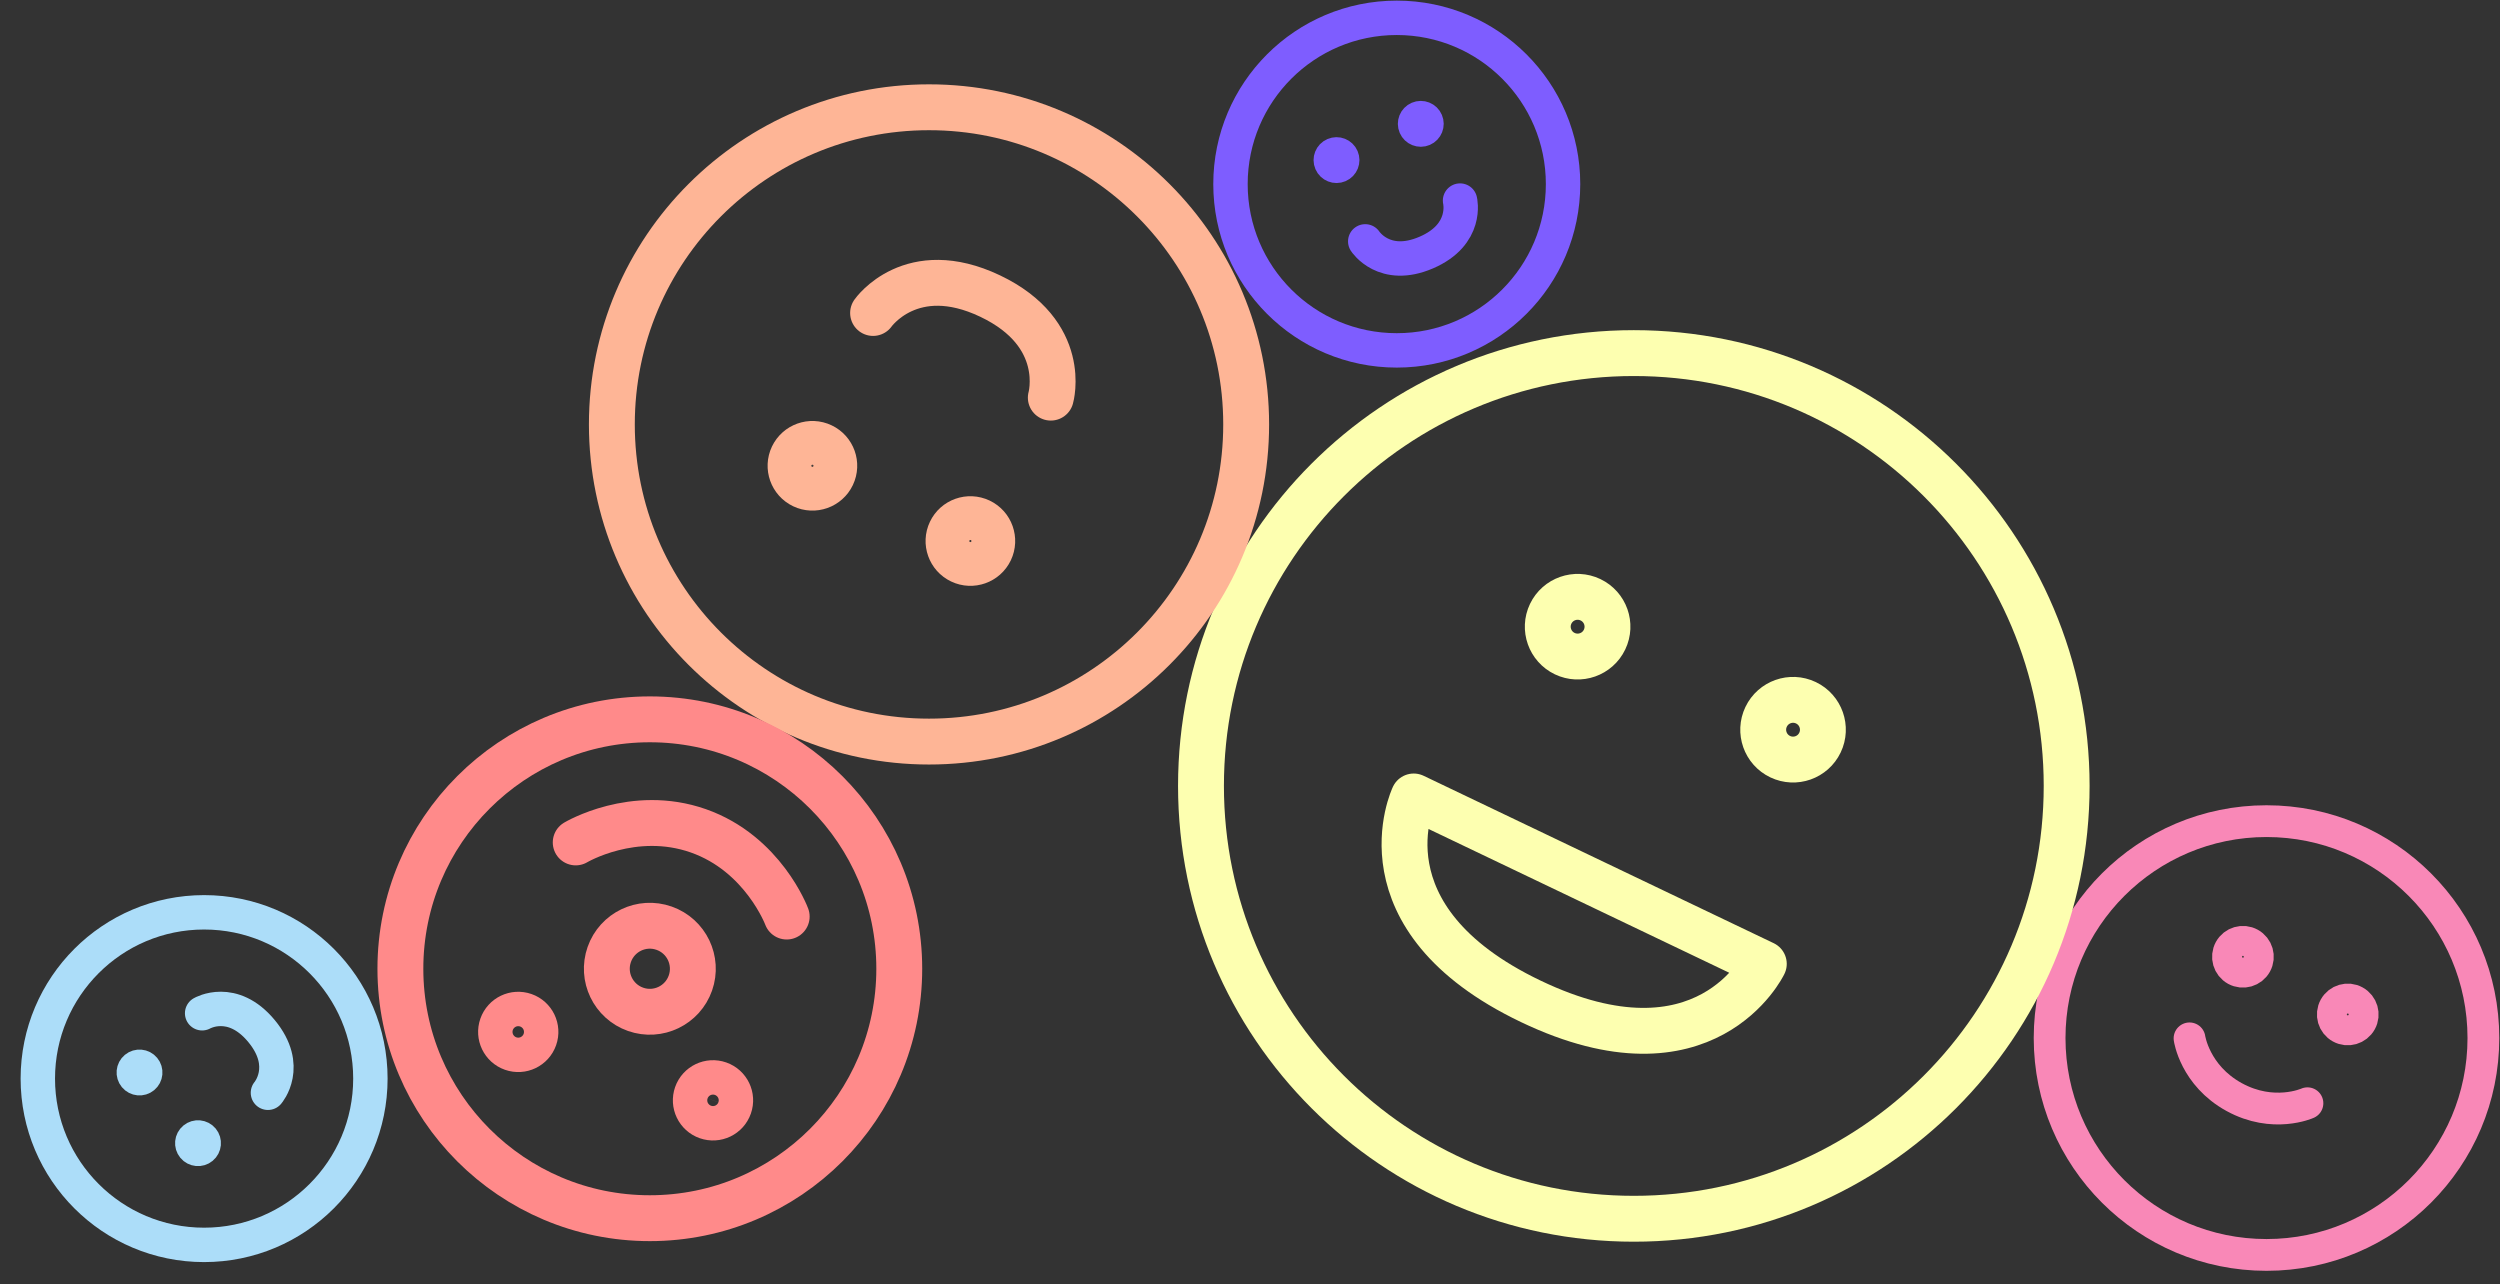 <svg width="109" height="56" viewBox="0 0 109 56" fill="none" xmlns="http://www.w3.org/2000/svg">
<rect x="0" y="0" width="109" height="56" fill="#333333" stroke="none"/>
<path d="M89.363 45.258C89.363 40.036 93.597 35.802 98.82 35.802C104.042 35.802 108.276 40.036 108.276 45.258C108.276 50.481 104.042 54.715 98.82 54.715C93.597 54.715 89.363 50.481 89.363 45.258Z" stroke="#F988B7" stroke-width="1.385" stroke-linecap="round" stroke-linejoin="round"/>
<path d="M100.605 48.101C100.605 48.101 99.12 48.773 97.405 47.83C95.691 46.887 95.463 45.272 95.463 45.272" stroke="#F988B7" stroke-width="1.385" stroke-linecap="round" stroke-linejoin="round"/>
<path d="M101.791 43.916C101.965 43.6 102.361 43.485 102.677 43.659C102.992 43.832 103.108 44.229 102.934 44.544C102.76 44.86 102.364 44.975 102.048 44.801C101.733 44.628 101.618 44.231 101.791 43.916Z" stroke="#F988B7" stroke-width="1.385" stroke-linecap="round" stroke-linejoin="round"/>
<path d="M97.22 41.401C97.394 41.085 97.79 40.97 98.106 41.144C98.422 41.318 98.537 41.714 98.363 42.03C98.19 42.345 97.793 42.46 97.477 42.287C97.162 42.113 97.047 41.717 97.22 41.401Z" stroke="#F988B7" stroke-width="1.385" stroke-linecap="round" stroke-linejoin="round"/>
<path d="M90.106 34.266C90.106 44.689 81.657 53.138 71.235 53.138C60.812 53.138 52.363 44.689 52.363 34.266C52.363 23.844 60.812 15.395 71.235 15.395C81.657 15.395 90.106 23.844 90.106 34.266Z" stroke="#FDFFB0" stroke-width="2" stroke-linecap="round" stroke-linejoin="round"/>
<path d="M61.638 34.726C61.638 34.726 59.111 40.01 66.743 43.659C74.375 47.309 76.902 42.025 76.902 42.025L61.638 34.726Z" stroke="#FDFFB0" stroke-width="2" stroke-linecap="round" stroke-linejoin="round"/>
<path d="M69.959 27.885C69.649 28.534 68.871 28.808 68.223 28.498C67.575 28.188 67.3 27.411 67.61 26.762C67.921 26.114 68.698 25.84 69.346 26.15C69.995 26.46 70.269 27.237 69.959 27.885Z" stroke="#FDFFB0" stroke-width="2" stroke-linecap="round" stroke-linejoin="round"/>
<path d="M79.351 32.377C79.041 33.026 78.264 33.3 77.616 32.99C76.967 32.68 76.693 31.902 77.003 31.254C77.313 30.606 78.09 30.331 78.739 30.641C79.387 30.951 79.661 31.729 79.351 32.377Z" stroke="#FDFFB0" stroke-width="2" stroke-linecap="round" stroke-linejoin="round"/>
<path d="M26.677 18.505C26.677 10.868 32.868 4.677 40.505 4.677C48.142 4.677 54.333 10.868 54.333 18.505C54.333 26.142 48.142 32.333 40.505 32.333C32.868 32.333 26.677 26.142 26.677 18.505Z" stroke="#FEB596" stroke-width="2" stroke-linecap="round" stroke-linejoin="round"/>
<path d="M45.815 17.337C45.815 17.337 46.614 14.549 43.17 12.908C39.726 11.268 38.066 13.646 38.066 13.646" stroke="#FEB596" stroke-width="2" stroke-linecap="round" stroke-linejoin="round"/>
<path d="M41.448 23.179C41.674 22.703 42.243 22.502 42.719 22.728C43.194 22.954 43.396 23.524 43.17 23.999C42.943 24.475 42.374 24.677 41.899 24.45C41.423 24.224 41.221 23.654 41.448 23.179Z" stroke="#FEB596" stroke-width="2" stroke-linecap="round" stroke-linejoin="round"/>
<path d="M34.56 19.899C34.787 19.423 35.356 19.221 35.831 19.448C36.307 19.674 36.509 20.243 36.282 20.719C36.056 21.194 35.487 21.396 35.011 21.17C34.536 20.943 34.334 20.374 34.56 19.899Z" stroke="#FEB596" stroke-width="2" stroke-linecap="round" stroke-linejoin="round"/>
<path d="M8.899 39.777C12.903 39.777 16.149 43.023 16.149 47.027C16.149 51.031 12.903 54.277 8.899 54.277C4.895 54.277 1.649 51.031 1.649 47.027C1.649 43.023 4.895 39.777 8.899 39.777Z" stroke="#ACDDF9" stroke-width="1.5" stroke-linecap="round" stroke-linejoin="round"/>
<path d="M11.682 47.645C11.682 47.645 12.678 46.496 11.403 44.955C10.128 43.414 8.813 44.178 8.813 44.178" stroke="#ACDDF9" stroke-width="1.5" stroke-linecap="round" stroke-linejoin="round"/>
<path d="M8.315 49.458C8.527 49.282 8.843 49.312 9.019 49.524C9.195 49.737 9.165 50.052 8.952 50.228C8.739 50.404 8.424 50.374 8.248 50.162C8.072 49.949 8.102 49.634 8.315 49.458Z" stroke="#ACDDF9" stroke-linecap="round" stroke-linejoin="round"/>
<path d="M5.764 46.376C5.977 46.2 6.292 46.23 6.468 46.442C6.644 46.655 6.615 46.97 6.402 47.146C6.189 47.322 5.874 47.293 5.698 47.08C5.522 46.867 5.552 46.552 5.764 46.376Z" stroke="#ACDDF9" stroke-linecap="round" stroke-linejoin="round"/>
<path d="M68.149 8.027C68.149 12.031 64.903 15.277 60.899 15.277C56.895 15.277 53.649 12.031 53.649 8.027C53.649 4.023 56.895 0.777 60.899 0.777C64.903 0.777 68.149 4.023 68.149 8.027Z" stroke="#7E5DFF" stroke-width="1.5" stroke-linecap="round" stroke-linejoin="round"/>
<path d="M59.524 10.524C59.524 10.524 60.347 11.803 62.184 11.012C64.021 10.222 63.658 8.745 63.658 8.745" stroke="#7E5DFF" stroke-width="1.5" stroke-linecap="round" stroke-linejoin="round"/>
<path d="M58.731 6.783C58.84 7.037 58.723 7.331 58.469 7.44C58.216 7.549 57.922 7.432 57.812 7.178C57.703 6.925 57.82 6.631 58.074 6.522C58.328 6.412 58.622 6.529 58.731 6.783Z" stroke="#7E5DFF" stroke-linecap="round" stroke-linejoin="round"/>
<path d="M62.405 5.202C62.514 5.455 62.397 5.75 62.144 5.859C61.89 5.968 61.596 5.851 61.487 5.597C61.378 5.343 61.495 5.049 61.748 4.94C62.002 4.831 62.296 4.948 62.405 5.202Z" stroke="#7E5DFF" stroke-linecap="round" stroke-linejoin="round"/>
<path d="M17.457 42.238C17.457 36.231 22.326 31.363 28.332 31.363C34.339 31.363 39.208 36.231 39.208 42.238C39.208 48.244 34.339 53.113 28.332 53.113C22.326 53.113 17.457 48.244 17.457 42.238Z" stroke="#FF8A8A" stroke-width="2" stroke-linecap="round" stroke-linejoin="round"/>
<path d="M30.379 47.726C30.517 47.335 30.945 47.13 31.335 47.267C31.726 47.404 31.932 47.833 31.794 48.223C31.657 48.614 31.229 48.82 30.838 48.682C30.448 48.545 30.242 48.117 30.379 47.726Z" stroke="#FF8A8A" stroke-width="2" stroke-linecap="round" stroke-linejoin="round"/>
<path d="M21.888 44.743C22.025 44.352 22.453 44.147 22.844 44.284C23.235 44.421 23.441 44.849 23.303 45.24C23.166 45.631 22.738 45.837 22.347 45.699C21.956 45.562 21.751 45.134 21.888 44.743Z" stroke="#FF8A8A" stroke-width="2" stroke-linecap="round" stroke-linejoin="round"/>
<path d="M26.564 41.616C26.907 40.639 27.977 40.125 28.954 40.469C29.931 40.812 30.445 41.882 30.102 42.859C29.759 43.836 28.689 44.35 27.712 44.007C26.735 43.663 26.221 42.593 26.564 41.616Z" stroke="#FF8A8A" stroke-width="2" stroke-linecap="round" stroke-linejoin="round"/>
<path d="M34.3 39.962C34.3 39.962 33.277 37.217 30.446 36.223C27.616 35.229 25.101 36.73 25.101 36.73" stroke="#FF8A8A" stroke-width="2" stroke-linecap="round" stroke-linejoin="round"/>
</svg>
